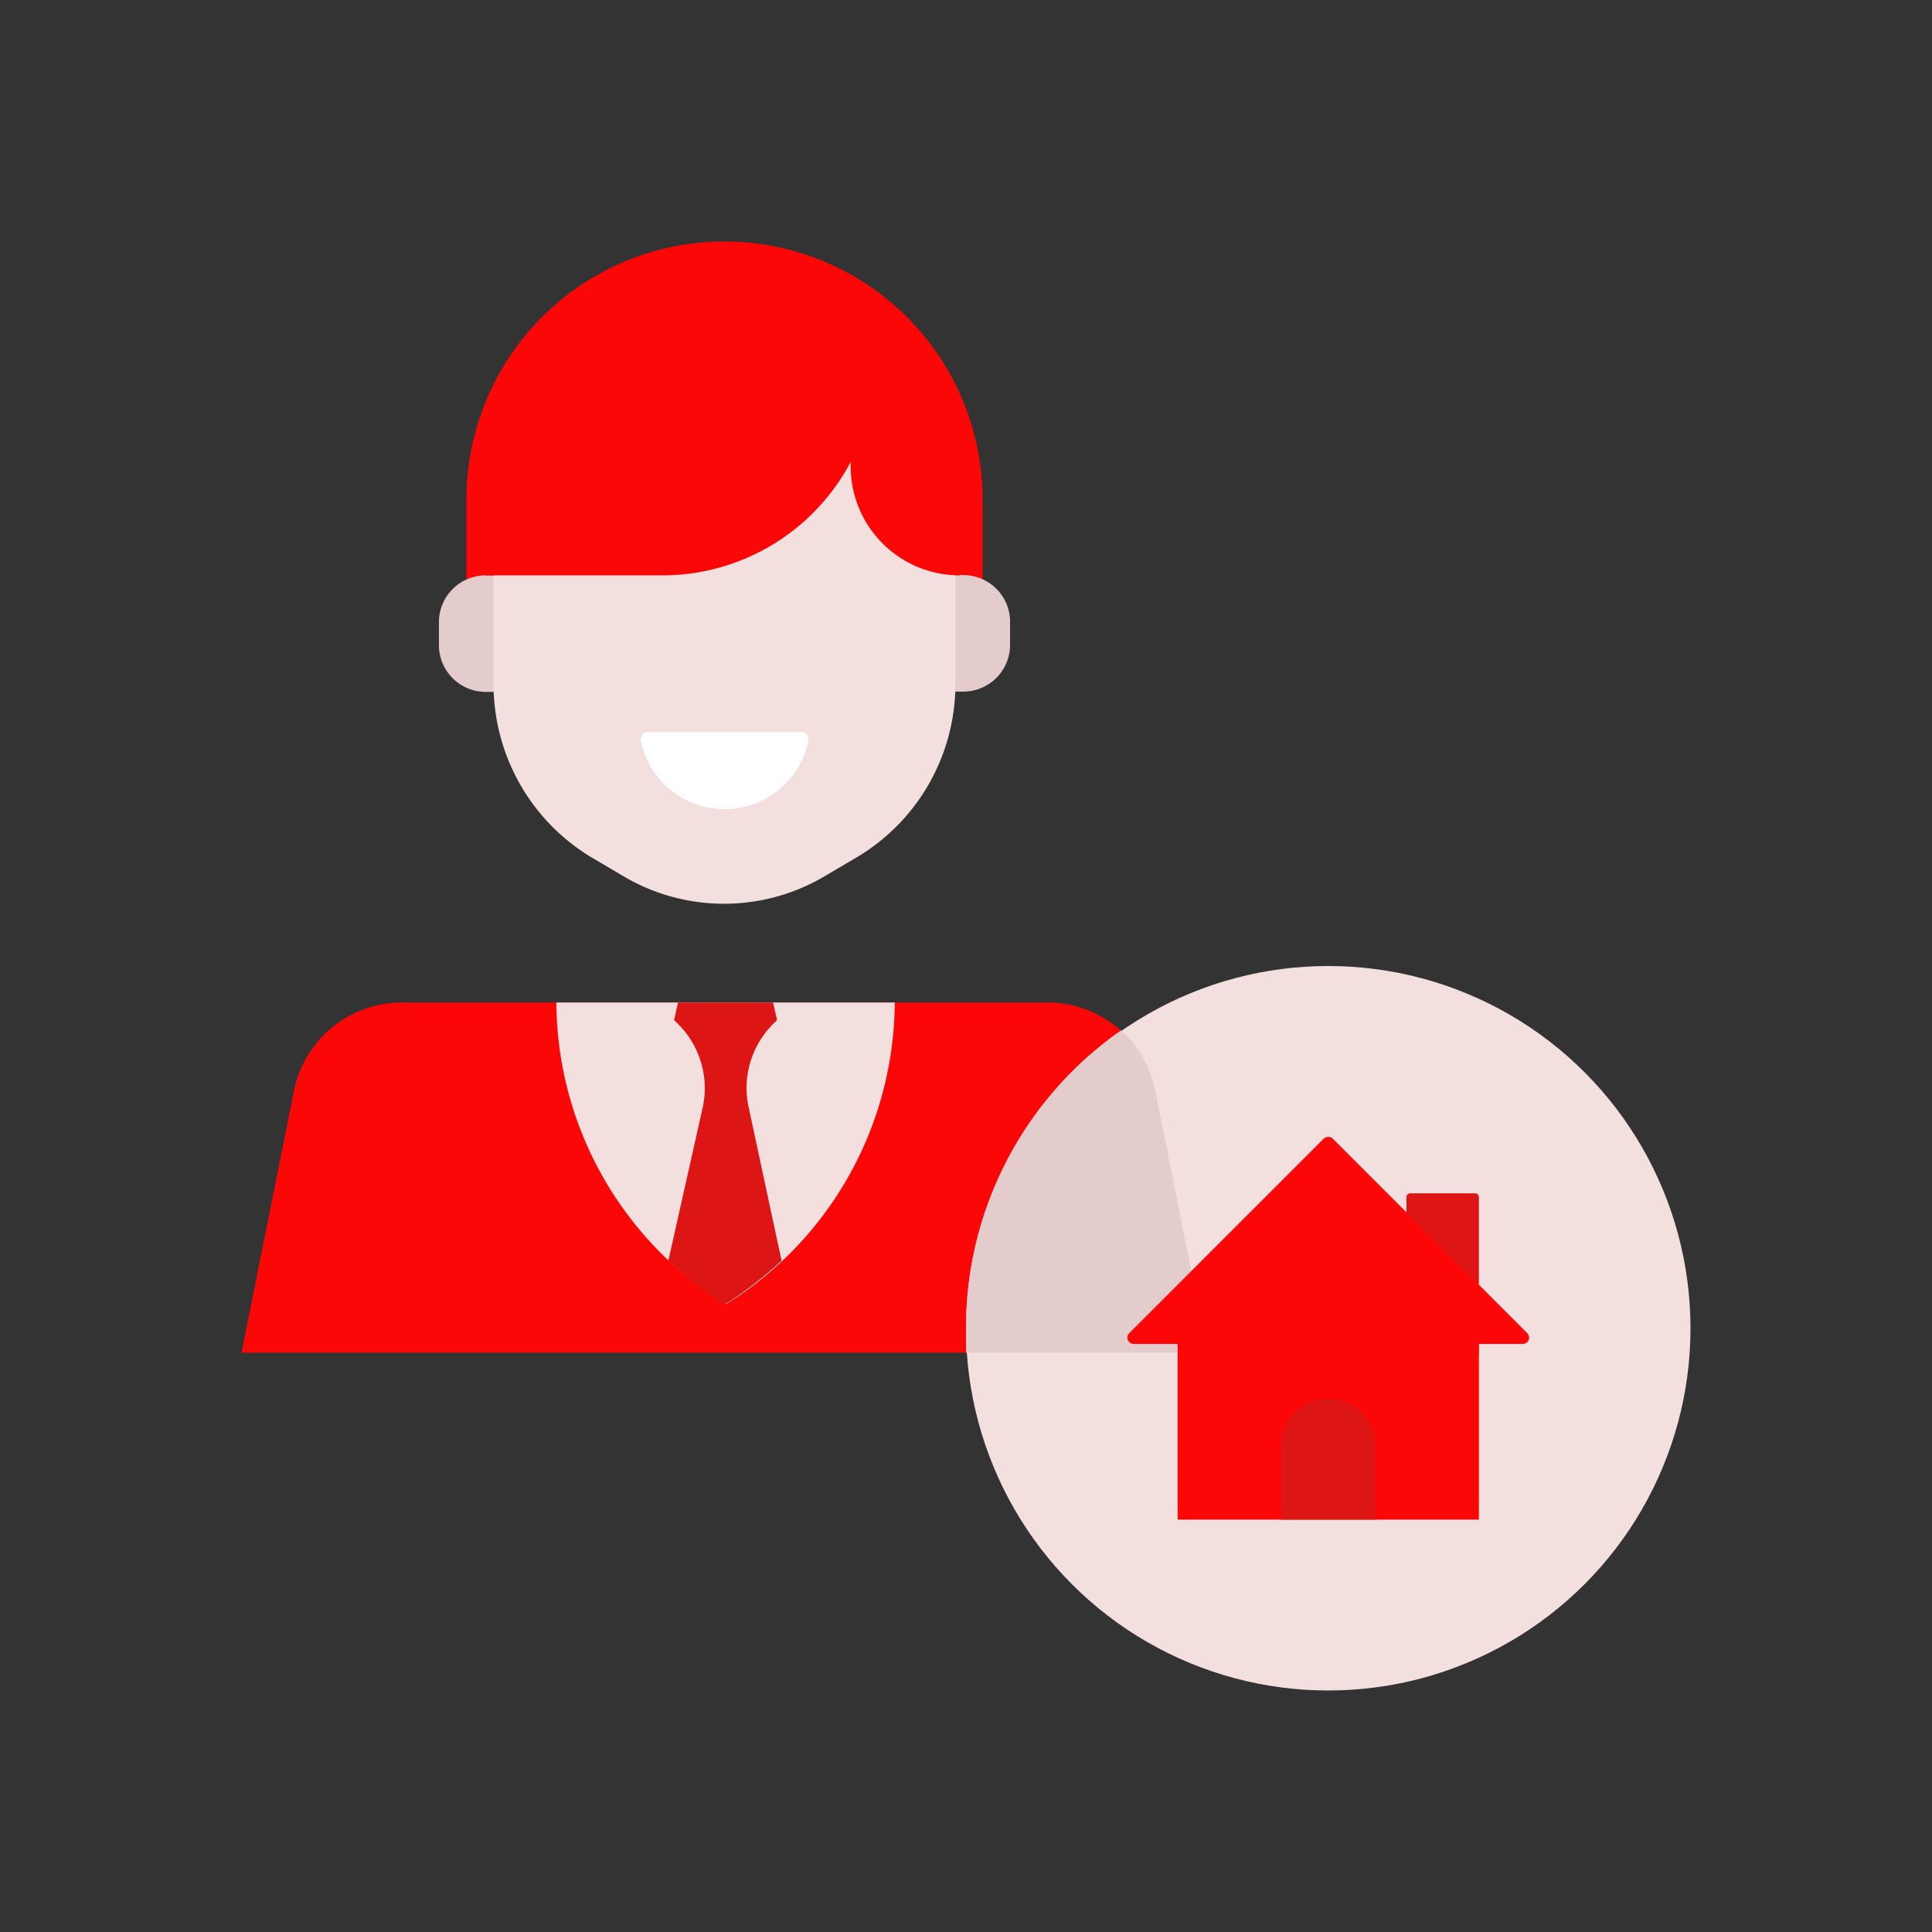 <svg id="Layer_1" data-name="Layer 1" xmlns="http://www.w3.org/2000/svg" viewBox="0 0 64 64"><rect x="0" y="0" width="64" height="64" fill="#333333" stroke="none"/><defs><style>.cls-1{fill:#FC0707;}.cls-2{fill:#e5cccc;}.cls-3{fill:#F4DFDF;}.cls-4{fill:#fff;}.cls-5{fill:#DD1515;}</style></defs><title>real, estate, property, man, house</title><path class="cls-1" d="M32.55,21.47H15.45V16.58A8.55,8.55,0,0,1,24,8h0a8.55,8.55,0,0,1,8.55,8.55Z"/><path class="cls-2" d="M16.09,19.06H18.4a0,0,0,0,1,0,0v3.86a0,0,0,0,1,0,0H16.09a1.55,1.55,0,0,1-1.55-1.55v-.76A1.55,1.55,0,0,1,16.09,19.06Z"/><path class="cls-2" d="M31.16,19.06h2.31a0,0,0,0,1,0,0v3.86a0,0,0,0,1,0,0H31.16a1.55,1.55,0,0,1-1.55-1.55v-.76A1.55,1.55,0,0,1,31.16,19.06Z" transform="translate(63.07 41.97) rotate(180)"/><path class="cls-3" d="M31.65,22.66V19.24a7.65,7.65,0,0,0-3.82-6.63h0a7.68,7.68,0,0,0-7.65,0h0a7.66,7.66,0,0,0-3.83,6.63v3.42a6.69,6.69,0,0,0,3.36,5.81l1,.59a6.55,6.55,0,0,0,6.55,0l1-.59A6.68,6.68,0,0,0,31.65,22.66Z"/><path class="cls-1" d="M21.91,19.06H16.08l1.71-7.53H29V12A7.06,7.06,0,0,1,21.91,19.06Z"/><path class="cls-1" d="M31.79,19.06h0a3.61,3.61,0,0,1-3.61-3.61V12.07l3.61,2.51Z"/><path class="cls-4" d="M21.47,24.25a.24.24,0,0,0-.24.28,2.83,2.83,0,0,0,5.55,0,.24.24,0,0,0-.24-.28Z"/><path class="cls-1" d="M40,44.81H8l1.74-8.68a3.64,3.64,0,0,1,3.56-2.92H34.71a3.64,3.64,0,0,1,3.56,2.92Z"/><path class="cls-3" d="M29.64,33.21H18.43a11.83,11.83,0,0,0,5.61,10A11.85,11.85,0,0,0,29.64,33.21Z"/><path class="cls-5" d="M24.8,36.68a3,3,0,0,1,.79-2.74l.15-.15-.13-.58H22.46l-.13.58.15.15a3,3,0,0,1,.8,2.74l-1.14,5.08A13,13,0,0,0,24,43.22a12.86,12.86,0,0,0,1.89-1.46Z"/><circle class="cls-3" cx="44" cy="44" r="12"/><path class="cls-2" d="M32,44c0,.27,0,.54,0,.81h8l-1.73-8.68a3.66,3.66,0,0,0-1.13-2A12,12,0,0,0,32,44Z"/><path class="cls-5" d="M46.73,39.53h2.13a.13.13,0,0,1,.13.13v5.2a0,0,0,0,1,0,0h-2.4a0,0,0,0,1,0,0v-5.2A.13.13,0,0,1,46.73,39.53Z"/><path class="cls-1" d="M43.85,37.72l-6.44,6.44a.21.21,0,0,0,.15.36H50.44a.21.21,0,0,0,.15-.36l-6.44-6.44A.22.22,0,0,0,43.85,37.72Z"/><rect class="cls-1" x="39.01" y="43.95" width="9.98" height="6.39"/><path class="cls-5" d="M45.56,50.34H42.44V47.9A1.56,1.56,0,0,1,44,46.34h0a1.56,1.56,0,0,1,1.56,1.56Z"/></svg>